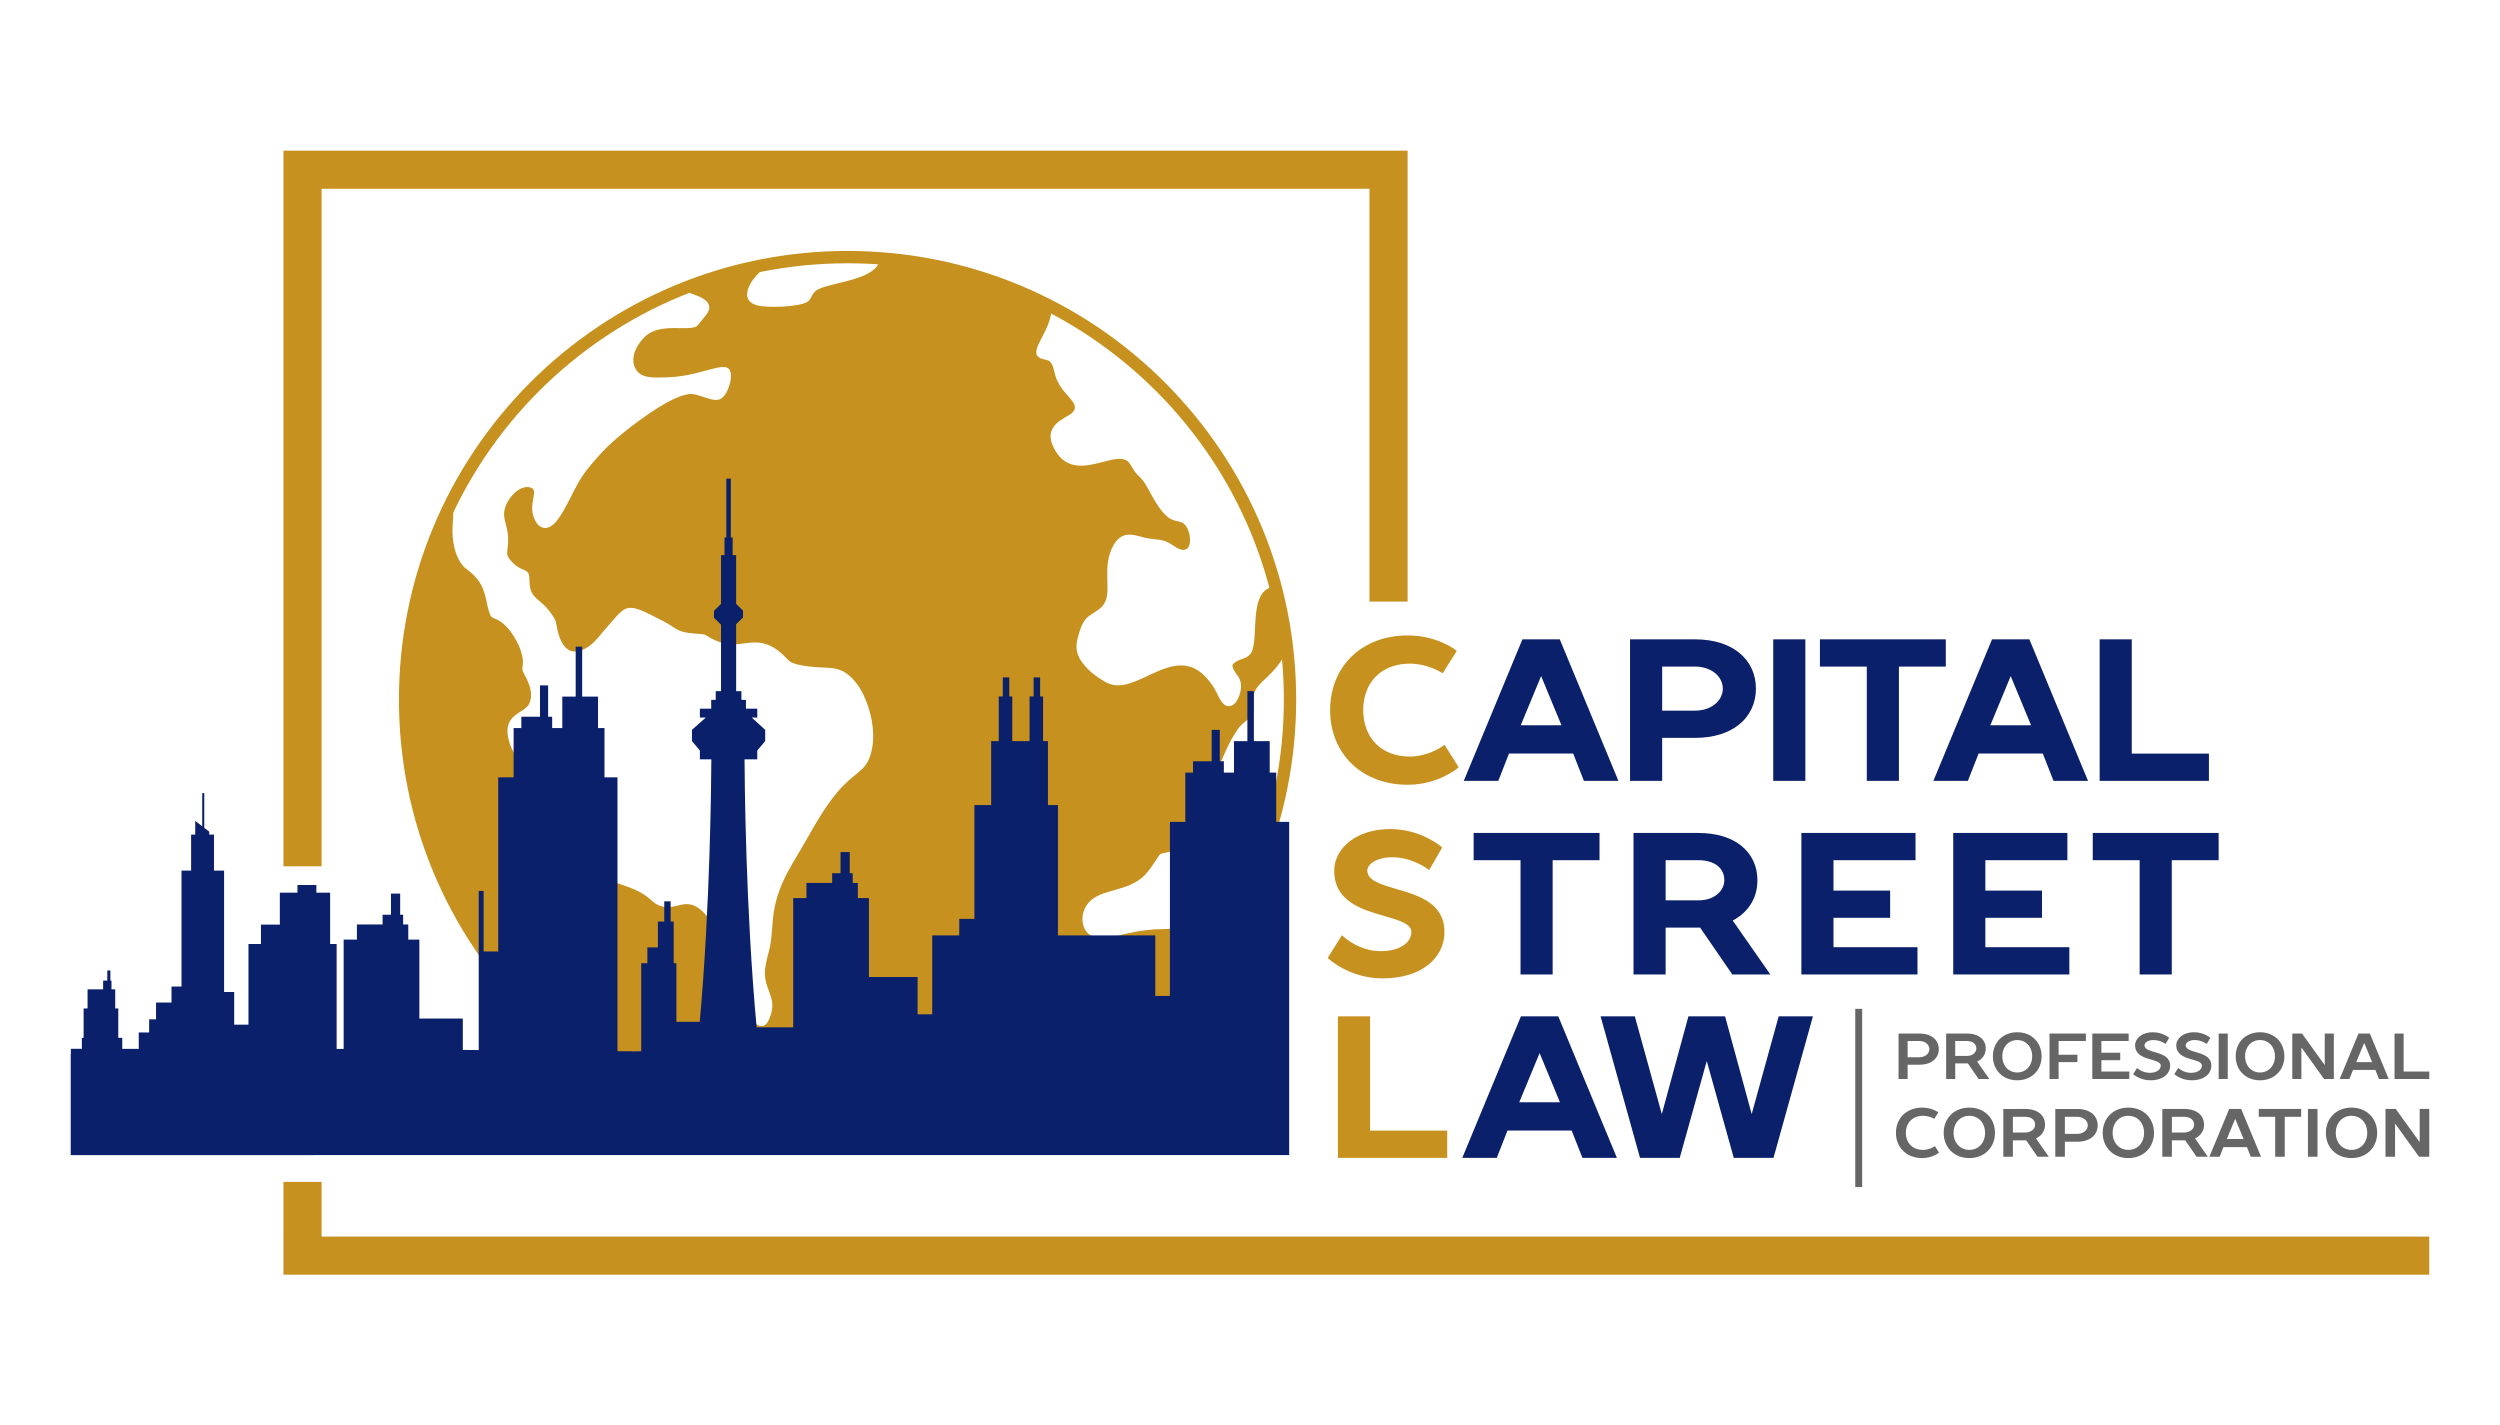 <?xml version="1.0" encoding="UTF-8" standalone="no"?>
<svg
   version="1.1"
   width="841.89"
   height="480"
   id="svg30"
   viewBox="0 0 841.89 480"
   sodipodi:docname="181f830ed33bb6bee0959dab6bffcaeb.cdr"
   xmlns:inkscape="http://www.inkscape.org/namespaces/inkscape"
   xmlns:sodipodi="http://sodipodi.sourceforge.net/DTD/sodipodi-0.dtd"
   xmlns="http://www.w3.org/2000/svg"
   xmlns:svg="http://www.w3.org/2000/svg">
  <defs
     id="defs34" />
  <sodipodi:namedview
     id="namedview32"
     pagecolor="#ffffff"
     bordercolor="#666666"
     borderopacity="1.0"
     inkscape:pageshadow="2"
     inkscape:pageopacity="0.0"
     inkscape:pagecheckerboard="0" />
  <path
     d="M 0,1e-4 V 480 H 841.89 V 1e-4 Z"
     style="fill:none"
     id="path2" />
  <g
     id="Layer1000">
    <path
       d="m 101.879,50.736 h 365.725 4.287 2.131 v 2.131 4.287 143.303 2.131 h -2.131 -8.575 -2.131 V 200.456 63.572 H 108.3 V 289.6 v 2.131 h -2.131 -8.577 -2.131 V 289.6 57.154 52.867 50.736 h 2.131 z"
       style="fill:#c6911e;fill-rule:evenodd"
       id="path4" />
    <g
       id="Layer1001">
      <path
         d="m 285.425,84.508 c 20.449,0 39.964,4.074 57.768,11.444 18.492,7.659 35.133,18.883 49.056,32.806 l -0.006,0.005 c 13.925,13.918 25.151,30.56 32.81,49.047 7.37,17.803 11.445,37.323 11.445,57.772 0,20.449 -4.075,39.97 -11.445,57.772 -7.659,18.486 -18.886,35.129 -32.81,49.045 l 0.006,0.006 c -13.923,13.923 -30.564,25.145 -49.056,32.804 -17.804,7.37 -37.319,11.445 -57.768,11.445 -20.449,0 -39.963,-4.075 -57.772,-11.445 -18.492,-7.659 -35.133,-18.881 -49.058,-32.804 -13.912,-13.912 -25.145,-30.56 -32.804,-49.058 -7.37,-17.803 -11.444,-37.317 -11.444,-57.766 0,-20.449 4.074,-39.964 11.444,-57.768 7.66,-18.497 18.892,-35.144 32.804,-49.056 13.925,-13.923 30.566,-25.146 49.058,-32.806 17.809,-7.37 37.323,-11.444 57.772,-11.444 z m 103.89,47.19 C 375.764,118.147 359.572,107.219 341.614,99.782 324.323,92.624 305.335,88.66 285.425,88.66 c -19.91,0 -38.902,3.964 -56.194,11.122 -17.959,7.437 -34.15,18.365 -47.701,31.916 -13.546,13.551 -24.468,29.731 -31.91,47.701 -7.153,17.291 -11.117,36.267 -11.117,56.183 0,19.915 3.964,38.891 11.117,56.183 7.442,17.97 18.364,34.15 31.91,47.701 26.584,26.584 63.325,43.037 103.895,43.037 19.91,0 38.897,-3.963 56.189,-11.122 17.957,-7.436 34.15,-18.364 47.701,-31.915 13.551,-13.551 24.473,-29.737 31.909,-47.696 v -0.005 c 7.165,-17.298 11.123,-36.279 11.123,-56.183 0,-19.905 -3.958,-38.886 -11.123,-56.183 v -0.006 c -7.431,-17.953 -18.358,-34.144 -31.909,-47.695 z"
         style="fill:#c6911e;fill-rule:evenodd"
         id="path6" />
      <path
         d="m 255.335,91.478 c -6.043,0.977 -18.517,4.566 -23.496,7.006 1.25,0.707 9.523,2.243 6.265,7.169 l -3.204,3.987 c -2.517,2.325 -12.53,-1.346 -17.776,3.792 -2.621,2.568 -4.972,6.833 -3.278,10.426 1.757,3.731 6.151,3.362 10.998,3.206 13.27,-0.428 21.948,-7.842 21.267,0.389 -0.142,1.727 -0.986,4.038 -1.851,5.324 -1.177,1.752 -2.451,2.309 -5.008,1.623 -5.288,-1.421 -5.827,-2.798 -11.473,-0.424 -6.914,2.909 -19.658,12.483 -24.94,18.208 l -3.381,3.803 c -0.996,1.205 -2.192,2.628 -3.154,4.044 -3.828,5.632 -7.258,15.758 -11.33,17.473 -2.228,0.94 -3.781,-0.486 -4.591,-1.921 -3.279,-5.809 1.768,-10.609 -2.009,-11.48 -3.064,-0.705 -6.725,2.749 -8.046,6.199 -1.76,4.599 1.113,6.178 0.774,12.622 -0.153,2.925 -0.95,3.678 0.761,5.676 1.086,1.266 2.315,2.413 4.102,3.101 2.598,0.999 2.223,1.907 2.382,4.707 0.275,4.83 3.054,5.151 5.949,8.514 0.832,0.968 2.251,2.772 2.856,4.35 0.388,1.01 1.355,14.393 10.553,8.788 2.489,-1.516 3.978,-3.752 5.413,-5.363 8.282,-9.305 6.762,-10.556 20.337,-3.475 4.381,2.285 4.164,3.612 10.284,4.119 4.507,0.37 3.022,0.075 5.627,1.537 7.98,4.472 12.268,0.077 18.398,1.973 4.725,1.462 7.067,5.186 8.388,6.004 2.453,1.522 9.077,1.887 12.375,2.009 4.18,0.155 6.687,1.313 9.566,4.818 3.898,4.746 7.125,14.672 5.546,22.569 -1.413,7.061 -4.572,7.134 -9.476,12.122 -5.942,6.042 -9.982,13.968 -14.414,21.545 -3.659,6.253 -7.22,11.464 -8.916,19.783 -0.907,4.452 -0.68,8.98 -1.558,13.173 -0.869,4.146 -2.478,7.638 -1.23,12.171 1.185,4.308 3.233,6.384 1.147,11.738 -0.641,1.646 -1.715,3.533 -3.95,2.46 -6.587,-3.158 -11.338,-40.856 -24.065,-40.772 -2.113,0.014 -3.919,1.041 -6.581,0.975 -2.298,-0.056 -3.864,-0.985 -5.069,-2.104 -8.772,-8.153 -18.58,-3.001 -24.393,-18.764 -3.515,-9.53 -3.803,-11.608 -10.392,-18.376 -1.214,-1.249 -2.42,-2.32 -3.742,-3.437 -1.408,-1.191 -2.309,-2.492 -3.625,-3.583 -1.666,-1.38 -4.743,-5.777 -5.684,-8.677 -3.389,-10.439 4.966,-9.788 6.634,-13.756 1.935,-4.602 -2.131,-9.774 -2.396,-11.109 -0.145,-0.733 0.269,-1.884 0.167,-3.17 -0.341,-4.33 -3.487,-9.595 -6.071,-11.96 -4.657,-4.26 -4.463,0.136 -6.221,-8.125 -0.902,-4.236 -1.966,-6.654 -5.011,-9.413 -1.666,-1.51 -2.22,-1.347 -3.683,-3.502 -1.03,-1.516 -1.651,-3.226 -2.095,-5.108 -1.279,-5.424 -0.214,-8.455 -0.385,-13.429 -1.472,1.88 -4.861,10.334 -5.934,13.207 -3.953,10.597 -6.231,18.945 -8.063,30.283 -0.483,2.989 -1.396,15.899 -1.846,17.095 v 11.341 c 0.442,1.304 0.98,11.617 1.335,14.292 1.815,13.667 4.983,24.91 10.02,37.566 4.521,11.364 10.411,20.973 17.11,30.535 2.939,4.196 4.414,5.576 6.998,8.883 l 13.37,13.898 c 0.874,0.966 1.396,1.155 2.259,1.949 13.138,12.091 33.508,23.619 50.308,29.092 3.158,1.029 9.177,3.184 12.339,3.502 2.973,-1.101 6.645,-3.094 6.947,-6.417 0.425,-4.655 -9.315,-13.681 -7.441,-18.262 1.182,-2.886 7.711,-2.001 10.915,-2.589 1.68,-0.308 3.886,-1.529 5.413,-0.88 1.049,0.446 2.696,2.296 3.506,3.151 2.303,2.437 4.654,4.541 8.666,4.749 9.244,0.478 11.225,-6.873 20.346,-6.143 3.953,0.316 7.723,1.283 11.727,0.277 3.108,-0.782 7.258,-1.932 10.148,-3.072 3.534,-1.393 5.748,-2.55 7.45,-5.72 2.668,-4.966 11.896,-5.965 17.926,-8.752 3.417,-1.579 5.41,-3.476 8.185,-5.293 3.031,-1.985 6.021,-2.747 10.206,-2.909 3.437,-0.135 7.971,-3.506 10.701,-0.946 0.661,4.02 -3.795,9.169 -2.923,12.563 2.115,0.125 3.75,-1.41 5.565,-2.256 2.66,-1.241 3.855,-0.986 6.895,-1.229 4.317,-0.347 5.258,-2.22 13.274,-2.498 4.764,-4.857 11.125,-13.751 14.703,-19.516 1.247,-2.012 3.417,-5.316 4.282,-7.544 -10.481,1.64 -12.058,3.39 -25.201,3.572 -4.585,0.063 -8.349,0.589 -12.662,1.569 -3.802,0.864 -7.944,2.654 -11.671,0.667 -3.214,-1.712 -3.875,-6.623 -1.649,-10.103 3.739,-5.841 12.388,-4.216 18.756,-9.419 2.75,-2.248 5.527,-7.583 6.17,-7.953 0.878,-0.506 3.697,-0.585 5.537,-1.599 5.112,-2.817 6.514,-7.215 8.527,-12.755 2.503,-6.887 5.04,-13.964 7.894,-20.263 0.739,-1.632 1.49,-3.208 2.426,-4.764 1.788,-2.97 2.299,-3.808 4.954,-5.845 3.291,-2.525 1.424,-5.782 2.079,-8.411 1.238,-4.963 7.28,-5.941 11.875,-16.205 -0.3,-6.334 -2.614,-14.298 -4.036,-20.282 -10.248,0.05 -5.699,17.66 -8.732,22.409 -1.587,2.484 -4.522,1.616 -6.264,4.064 0.286,3.126 3.38,3.584 2.851,8.072 -0.302,2.562 -1.991,6.623 -4.954,5.591 -1.831,-0.638 -3.039,-4.457 -4.367,-6.451 -6.803,-10.214 -13.793,-7.519 -22.112,-3.556 -2.054,0.979 -5.34,2.515 -7.863,2.962 -3.966,0.703 -5.898,-0.555 -8.504,-2.285 -0.788,-0.522 -2.401,-1.721 -3.048,-2.351 -3.05,-2.967 -5.477,-5.934 -4.108,-11.058 0.792,-2.965 1.588,-5.668 3.561,-7.25 2.103,-1.683 4.532,-2.401 5.734,-5.047 2.032,-4.471 -1.14,-11.899 2.703,-18.872 3.117,-5.66 7.537,-3.315 11.098,-2.545 1.724,0.374 2.875,0.367 4.544,0.597 3.5,0.48 5.337,2.995 7.386,3.353 3.49,0.611 3.151,-4.532 2.085,-6.85 -1.743,-3.789 -3.953,-1.913 -6.69,-4.116 -4.225,-3.397 -6.274,-9.818 -8.793,-12.771 -0.938,-1.099 -1.807,-1.677 -2.57,-2.823 -0.675,-1.016 -1.448,-2.631 -2.188,-3.22 -4.797,-3.82 -17.562,7.437 -24.232,-3.326 -5.529,-8.926 3.602,-11.136 5.519,-13.007 3.58,-3.497 -4.325,-5.949 -5.929,-13.509 -1.279,-6.026 -3.048,-3.375 -5.48,-5.346 -2.881,-2.332 4.072,-8.804 4.38,-15.536 -2.753,-1.901 -9.18,-4.383 -12.682,-5.838 -4.267,-1.776 -9.184,-3.414 -13.848,-4.714 -10.05,-2.803 -20.537,-4.88 -31.591,-5.488 -2.282,5.462 -14.565,6.443 -19.633,8.502 -3.605,1.465 -2.42,3.437 -4.619,4.68 -2.795,1.577 -13.265,2.017 -16.713,1.049 -6.934,-1.946 -1.312,-9.34 0.76,-11.014 -0.266,-0.406 0.369,-0.35 -0.385,-0.327 z"
         style="fill:#c6911e;fill-rule:evenodd"
         id="path8" />
    </g>
    <path
       d="m 108.3,416.425 h 707.636 2.131 v 2.131 8.577 2.131 h -2.131 -718.347 -2.131 v -2.131 -8.577 -2.131 h 0.003 v -18.419 h 12.839 z"
       style="fill:#c6911e;fill-rule:evenodd"
       id="path11" />
    <path
       d="m 512.714,342.262 h 11.511 0.533 l 0.207,0.499 19.076,46.046 0.458,1.109 h -1.199 -9.867 -0.547 l -0.2,-0.512 -3.417,-8.697 h -21.603 l -3.417,8.697 -0.201,0.512 h -0.546 -9.867 -1.2 l 0.459,-1.109 19.076,-46.046 0.206,-0.499 z m 70.978,47.063 -8.931,-32.029 -8.932,32.029 -0.165,0.59 h -0.607 -12.169 -0.607 l -0.164,-0.59 -12.827,-46.046 -0.284,-1.017 h 1.055 9.867 0.608 l 0.163,0.59 8.925,32.316 8.802,-32.314 0.161,-0.593 h 0.614 11.116 0.613 l 0.162,0.593 8.802,32.312 8.925,-32.315 0.162,-0.59 h 0.609 9.867 1.054 l -0.283,1.017 -12.828,46.046 -0.165,0.59 h -0.607 -12.169 -0.607 z m -58.364,-18.12 -6.859,-16.575 -6.86,16.575 z"
       style="fill:#0a206b;fill-rule:evenodd"
       id="path13" />
    <path
       d="m 624.766,339.734 h 2.327 v 60.01 h -2.327 z"
       style="fill:#666666;fill-rule:evenodd"
       id="path15" />
    <path
       d="m 455.254,220.989 c 4.583,-4.405 11.073,-7.003 18.798,-7.003 9.812,0 15.934,4.761 15.951,4.775 l 0.573,0.447 -0.388,0.614 -3.947,6.249 -0.418,0.662 -0.67,-0.402 c -0.012,-0.007 -4.549,-2.843 -10.443,-2.843 -4.711,0 -8.627,1.56 -11.354,4.287 l -0.002,-0.002 c -2.726,2.728 -4.285,6.644 -4.285,11.357 0,4.711 1.56,8.627 4.287,11.354 2.727,2.727 6.643,4.287 11.354,4.287 6.319,0 11.025,-3.451 11.038,-3.46 l 0.692,-0.508 0.459,0.727 3.947,6.249 0.371,0.588 -0.534,0.451 c -0.018,0.015 -6.476,5.454 -16.63,5.454 -7.725,0 -14.215,-2.599 -18.798,-7.003 -4.655,-4.473 -7.331,-10.796 -7.331,-18.139 0,-7.343 2.675,-13.666 7.331,-18.14 z m 31.296,168.927 h -35.192 -0.804 v -0.804 -46.046 -0.804 h 0.804 9.21 0.804 v 0.804 37.677 h 25.179 0.804 v 0.804 7.565 0.804 z M 454.929,283.025 c 3.188,-2.318 7.674,-3.835 13.268,-3.835 10.16,0 16.945,5.766 16.964,5.783 l 0.511,0.434 -0.335,0.58 -3.618,6.25 -0.453,0.78 -0.721,-0.541 c -0.014,-0.01 -5.045,-3.784 -11.689,-3.784 -2.647,0 -4.651,0.55 -6.048,1.349 h -0.003 c -1.585,0.905 -2.356,2.103 -2.356,3.11 0,3.364 4.545,4.691 9.719,6.2 7.524,2.193 16.264,4.744 16.264,14.52 0,4.4 -2.021,8.51 -5.957,11.414 -3.489,2.574 -8.488,4.19 -14.91,4.19 -10.963,0 -17.948,-6.441 -17.968,-6.459 l -0.5,-0.453 0.359,-0.568 3.947,-6.25 0.518,-0.822 0.709,0.665 c 0.013,0.012 5.092,4.714 12.277,4.714 3.339,0 5.848,-0.725 7.567,-1.836 1.889,-1.222 2.812,-2.917 2.812,-4.596 0,-2.782 -4.139,-3.972 -9.006,-5.371 -7.667,-2.203 -16.978,-4.879 -16.978,-15.349 0,-3.736 1.964,-7.461 5.625,-10.125 z"
       style="fill:#c6911e;fill-rule:evenodd"
       id="path17" />
    <path
       d="m 513.222,215.301 h 11.511 0.533 l 0.207,0.499 19.076,46.046 0.458,1.109 h -1.199 -9.867 -0.547 l -0.2,-0.511 -3.417,-8.697 h -21.603 l -3.417,8.697 -0.201,0.511 h -0.546 -9.867 -1.2 l 0.459,-1.109 19.076,-46.046 0.206,-0.499 z m 229.844,47.653 h -35.192 -0.804 v -0.804 -46.046 -0.804 h 0.804 9.21 0.804 v 0.804 37.677 h 25.179 0.804 v 0.804 7.565 0.804 z m -71.702,-47.653 h 11.511 0.533 l 0.207,0.499 19.076,46.046 0.458,1.109 h -1.199 -9.867 -0.547 l -0.2,-0.511 -3.417,-8.697 h -21.603 l -3.417,8.697 -0.201,0.511 h -0.546 -9.866 -1.2 l 0.459,-1.109 19.076,-46.046 0.206,-0.499 z m 12.615,28.943 -6.859,-16.575 -6.86,16.575 z M 612.87,223.67 v -7.565 -0.804 h 0.804 40.783 0.804 v 0.804 7.565 0.804 h -0.804 -14.984 v 37.677 0.804 h -0.804 -9.209 -0.804 v -0.804 -37.677 h -14.983 -0.804 z M 597.95,215.301 h 9.21 0.804 v 0.804 46.046 0.804 h -0.804 -9.21 -0.804 v -0.804 -46.046 -0.804 z m -49.022,46.85 v -46.046 -0.804 h 0.804 21.049 c 6.372,0 11.351,1.673 14.811,4.442 3.769,3.014 5.727,7.307 5.727,12.149 0,4.844 -1.958,9.136 -5.727,12.15 -3.46,2.768 -8.439,4.442 -14.811,4.442 h -11.036 v 13.668 0.804 h -0.804 -9.21 -0.804 z m 28.573,-35.532 c -1.62,-1.307 -3.916,-2.145 -6.719,-2.145 h -11.036 v 14.837 h 11.036 c 2.804,0 5.099,-0.838 6.719,-2.145 1.711,-1.38 2.672,-3.291 2.672,-5.274 0,-1.982 -0.961,-3.893 -2.672,-5.273 z m -51.663,17.625 -6.859,-16.575 -6.86,16.575 z"
       style="fill:#0a206b;fill-rule:evenodd"
       id="path19" />
    <path
       d="m 496.26,288.875 v -7.565 -0.804 h 0.804 40.783 0.804 v 0.804 7.565 0.804 h -0.804 -14.984 v 37.677 0.804 h -0.804 -9.209 -0.804 v -0.804 -37.677 h -14.983 -0.804 z m 208.494,0 v -7.565 -0.804 h 0.804 40.783 0.804 v 0.804 7.565 0.804 h -0.804 -14.984 v 37.677 0.804 h -0.804 -9.209 -0.804 v -0.804 -37.677 h -14.983 -0.804 z m -8.694,39.285 h -37.495 -0.804 v -0.804 -46.046 -0.804 h 0.804 36.837 0.804 v 0.804 7.565 0.804 h -0.804 -26.823 v 10.232 h 18.271 0.804 v 0.804 7.565 0.804 h -0.804 -18.271 v 9.903 h 27.481 0.804 v 0.804 7.565 0.804 z m -51.138,0 h -37.495 -0.804 v -0.804 -46.046 -0.804 h 0.804 36.837 0.804 v 0.804 7.565 0.804 h -0.804 -26.823 v 10.232 h 18.271 0.804 v 0.804 7.565 0.804 h -0.804 -18.271 v 9.903 h 27.481 0.804 v 0.804 7.565 0.804 z m -94.829,-0.804 v -46.046 -0.804 h 0.804 21.049 c 6.21,0 11.026,1.593 14.365,4.239 3.643,2.89 5.515,7.014 5.515,11.693 0,8.596 -6.16,12.465 -8.326,13.561 l 11.796,16.897 0.881,1.262 h -1.537 -10.853 -0.419 l -0.24,-0.349 -10.613,-15.438 h -11.604 v 14.983 0.804 h -0.804 -9.21 -0.804 z m 28.084,-26.082 c 1.653,-1.311 2.504,-3.119 2.504,-4.835 0,-1.969 -0.781,-3.7 -2.301,-4.906 l 0.002,-0.002 c -1.461,-1.156 -3.615,-1.853 -6.436,-1.853 h -11.036 v 13.521 h 11.036 c 2.689,0 4.774,-0.771 6.231,-1.927 z"
       style="fill:#0a206b;fill-rule:evenodd"
       id="path21" />
    <path
       d="m 639.349,348.053 v 15.306 h 3.059 v -4.809 h 3.937 c 4.264,0 6.559,-2.298 6.559,-5.25 0,-2.952 -2.295,-5.247 -6.559,-5.247 z m 6.997,2.514 c 2.077,0 3.389,1.312 3.389,2.733 0,1.423 -1.312,2.736 -3.389,2.736 h -3.937 v -5.469 z m 9.032,-2.514 v 15.306 h 3.059 v -5.247 h 4.264 l 3.608,5.247 h 3.608 l -4.045,-5.795 v -0.108 c 0,0 2.844,-1.094 2.844,-4.375 0,-2.841 -2.188,-5.028 -6.34,-5.028 z m 10.167,5.028 c 0,1.205 -1.094,2.517 -3.17,2.517 h -3.938 v -5.031 h 3.938 c 2.076,0 3.17,1.094 3.17,2.514 z m 5.577,2.625 c 0,4.702 3.389,8.091 8.198,8.091 4.809,0 8.201,-3.389 8.201,-8.091 0,-4.702 -3.392,-8.091 -8.201,-8.091 -4.809,0 -8.198,3.389 -8.198,8.091 z m 13.226,0 c 0,3.281 -2.184,5.465 -5.028,5.465 -2.841,0 -5.028,-2.184 -5.028,-5.465 0,-3.281 2.188,-5.465 5.028,-5.465 2.844,0 5.028,2.184 5.028,5.465 z m 5.84,7.653 h 3.059 v -5.684 h 6.341 v -2.492 h -6.341 v -4.616 h 9.184 v -2.514 h -12.244 z m 14.409,0 h 12.462 v -2.514 h -9.403 v -3.826 h 6.34 v -2.514 h -6.34 v -3.938 h 9.184 v -2.514 h -12.243 z m 20.42,-15.743 c -3.827,0 -6.011,2.188 -6.011,4.375 0,5.573 8.636,4.153 8.636,6.886 0,1.202 -1.202,2.406 -3.719,2.406 -2.492,0 -4.261,-1.639 -4.261,-1.639 l -1.312,2.076 c 0,0 2.251,2.076 5.792,2.076 4.375,0 6.67,-2.295 6.67,-4.92 0,-5.358 -8.636,-3.827 -8.636,-6.886 0,-0.767 0.983,-1.75 3.059,-1.75 2.295,0 4.045,1.312 4.045,1.312 l 1.205,-2.08 c 0,0 -2.188,-1.858 -5.469,-1.858 z m 13.864,0 c -3.826,0 -6.011,2.188 -6.011,4.375 0,5.573 8.636,4.153 8.636,6.886 0,1.202 -1.202,2.406 -3.719,2.406 -2.492,0 -4.261,-1.639 -4.261,-1.639 l -1.312,2.076 c 0,0 2.251,2.076 5.792,2.076 4.375,0 6.67,-2.295 6.67,-4.92 0,-5.358 -8.636,-3.827 -8.636,-6.886 0,-0.767 0.983,-1.75 3.059,-1.75 2.295,0 4.045,1.312 4.045,1.312 l 1.205,-2.08 c 0,0 -2.188,-1.858 -5.469,-1.858 z m 11.327,0.438 h -3.059 v 15.306 h 3.059 z m 2.669,7.653 c 0,4.702 3.389,8.091 8.198,8.091 4.809,0 8.201,-3.389 8.201,-8.091 0,-4.702 -3.392,-8.091 -8.201,-8.091 -4.809,0 -8.198,3.389 -8.198,8.091 z m 13.226,0 c 0,3.281 -2.184,5.465 -5.028,5.465 -2.841,0 -5.028,-2.184 -5.028,-5.465 0,-3.281 2.188,-5.465 5.028,-5.465 2.844,0 5.028,2.184 5.028,5.465 z m 16.663,2.844 -7.545,-10.497 h -3.278 v 15.306 h 3.059 V 352.862 h 0.111 l 7.542,10.497 h 3.281 v -15.306 h -3.062 v 10.497 z m 15.303,-10.497 h -3.827 l -6.34,15.306 h 3.281 l 1.202,-3.062 h 7.542 l 1.205,3.062 h 3.278 z m -1.969,3.281 h 0.111 l 2.625,6.34 h -5.358 z m 10.278,12.025 h 11.698 v -2.514 h -8.639 v -12.792 h -3.059 z"
       style="fill:#666666;fill-rule:evenodd"
       id="path23" />
    <path
       d="m 647.34,372.993 c -5.296,0 -8.866,3.561 -8.866,8.501 0,4.94 3.57,8.501 8.866,8.501 3.456,0 5.643,-1.839 5.643,-1.839 l -1.382,-2.182 c 0,0 -1.726,1.262 -4.03,1.262 -3.453,0 -5.757,-2.295 -5.757,-5.743 0,-3.447 2.304,-5.742 5.757,-5.742 2.144,0 3.8,1.033 3.8,1.033 l 1.382,-2.182 c 0,0 -2.074,-1.609 -5.413,-1.609 z m 7.209,8.501 c 0,4.94 3.57,8.501 8.635,8.501 5.066,0 8.639,-3.561 8.639,-8.501 0,-4.94 -3.573,-8.501 -8.639,-8.501 -5.066,0 -8.635,3.561 -8.635,8.501 z m 13.931,0 c 0,3.448 -2.301,5.743 -5.296,5.743 -2.992,0 -5.296,-2.295 -5.296,-5.743 0,-3.447 2.304,-5.742 5.296,-5.742 2.995,0 5.296,2.295 5.296,5.742 z m 6.151,-8.041 v 16.082 h 3.222 v -5.513 h 4.491 l 3.8,5.513 h 3.8 l -4.261,-6.089 v -0.113 c 0,0 2.995,-1.149 2.995,-4.597 0,-2.985 -2.304,-5.283 -6.678,-5.283 z m 10.709,5.283 c 0,1.266 -1.152,2.645 -3.339,2.645 h -4.147 v -5.286 h 4.147 c 2.187,0 3.339,1.149 3.339,2.641 z m 6.795,-5.283 v 16.082 h 3.222 v -5.053 h 4.147 c 4.491,0 6.909,-2.415 6.909,-5.516 0,-3.101 -2.418,-5.513 -6.909,-5.513 z m 7.37,2.642 c 2.187,0 3.57,1.379 3.57,2.871 0,1.496 -1.382,2.875 -3.57,2.875 h -4.147 v -5.746 z m 8.592,5.399 c 0,4.94 3.57,8.501 8.635,8.501 5.066,0 8.639,-3.561 8.639,-8.501 0,-4.94 -3.573,-8.501 -8.639,-8.501 -5.066,0 -8.635,3.561 -8.635,8.501 z m 13.931,0 c 0,3.448 -2.301,5.743 -5.296,5.743 -2.992,0 -5.296,-2.295 -5.296,-5.743 0,-3.447 2.304,-5.742 5.296,-5.742 2.995,0 5.296,2.295 5.296,5.742 z m 6.151,-8.041 v 16.082 h 3.222 v -5.513 h 4.491 l 3.8,5.513 h 3.8 l -4.261,-6.089 v -0.113 c 0,0 2.995,-1.149 2.995,-4.597 0,-2.985 -2.304,-5.283 -6.678,-5.283 z m 10.709,5.283 c 0,1.266 -1.152,2.645 -3.339,2.645 h -4.147 v -5.286 h 4.147 c 2.187,0 3.339,1.149 3.339,2.641 z m 15.845,-5.283 h -4.03 l -6.678,16.082 h 3.456 l 1.266,-3.218 h 7.944 l 1.269,3.218 h 3.453 z m -2.074,3.447 h 0.117 l 2.765,6.662 h -5.643 z m 7.994,-3.447 v 2.642 h 5.526 v 13.44 h 3.226 v -13.44 h 5.526 v -2.642 z m 19.782,0 h -3.222 v 16.082 h 3.222 z m 2.812,8.041 c 0,4.94 3.57,8.501 8.635,8.501 5.066,0 8.639,-3.561 8.639,-8.501 0,-4.94 -3.573,-8.501 -8.639,-8.501 -5.066,0 -8.635,3.561 -8.635,8.501 z m 13.931,0 c 0,3.448 -2.301,5.743 -5.296,5.743 -2.992,0 -5.296,-2.295 -5.296,-5.743 0,-3.447 2.304,-5.742 5.296,-5.742 2.995,0 5.296,2.295 5.296,5.742 z m 17.551,2.988 -7.947,-11.029 h -3.453 v 16.082 h 3.222 v -11.029 h 0.117 l 7.944,11.029 h 3.456 v -16.082 h -3.226 v 11.029 z"
       style="fill:#666666;fill-rule:evenodd"
       id="path25" />
    <path
       d="m 218.004,324.373 v -5.324 h 3.547 v -8.725 h 2.144 v -6.796 h 2.144 v 6.796 h 1.034 v 14.049 h 0.908 v 19.718 h 7.867 c 3.542,-39.113 3.875,-81.696 3.905,-88.386 h -3.862 v -2.971 l -2.667,-3.163 v -3.792 l 4.682,-4.156 h -2.015 v -2.971 h 3.814 v -2.969 h 1.525 v -2.929 h 1.776 v -22.48 h -0.068 l -2.3,-2.222 v -1.23 -1.125 l 2.368,-2.325 v -16.427 h 1.173 v -5.94 h 0.621 v -19.843 h 1.512 v 19.843 h 0.621 v 5.94 h 1.173 v 16.427 l 2.3,2.222 v 1.228 1.127 l -2.3,2.257 v 22.548 h 1.776 v 2.929 h 1.525 v 2.969 h 3.814 v 2.971 h -1.877 l 4.544,4.156 v 3.792 l -2.667,3.163 v 2.971 h -4.29 c 0.033,6.796 0.375,50.637 4.076,90.253 h 12.316 v -43.531 h 4.461 v -5.1 h 8.652 v -3.281 h 2.823 v -7.103 h 3.097 v 7.103 h 1.001 v 3.281 h 1.728 v 5.1 h 3.734 v 26.591 h 16.394 v 12.57 h 4.916 v -26.594 h 9.108 v -5.558 h 5.1 v -38.338 h 5.646 v -21.527 h 2.551 v -15.038 h 1.366 v -6.421 h 2.184 v 6.421 h 1.001 v 15.038 h 5.83 v -15.038 h 1.366 v -6.421 h 2.186 v 6.421 h 1.001 v 15.038 h 1.64 v 21.527 h 3.369 v 43.896 h 32.783 v 20.4 h 4.919 v -5.84 -1.716 -5.827 -1.716 -5.827 -1.716 -5.824 -1.716 -5.827 -1.716 -5.827 -1.716 -5.824 -7.543 h 5.19 v -16.59 h 2.596 v -3.824 h 6.282 v -10.565 h 2.732 v 10.565 h 1.366 v 3.824 h 3.414 v -10.597 h 4.509 V 232.754 h 2.186 v 16.817 h 5.329 v 10.597 h 2.184 v 16.59 h 4.373 v 7.543 5.824 1.716 5.827 1.716 5.827 1.716 5.824 1.716 5.827 1.716 5.827 1.716 7.893 51.542 H 23.814 v -34.014 h 0.055 v -1.774 h 3.696 v -3.696 h 0.591 V 339.6 h 1.331 v -6.431 h 5.248 v -2.956 h 1.404 v -3.402 h 1.034 v 3.402 h 0.37 v 2.956 h 1.256 V 339.6 h 1.036 v 9.905 h 1.329 v 3.696 h 5.563 v -5.507 h 3.495 v -4.436 h 2.327 v -5.653 h 5.211 v -5.377 h 3.364 v -39.048 h 3.233 v -12.122 h 1.386 v -4.602 l 2.357,1.801 V 267.087 h 0.692 v 11.699 l 1.663,1.273 v 0.999 h 1.608 v 12.122 h 3.399 v 40.875 h 3.402 v 11.015 h 4.811 v -27.163 h 4.207 v -6.544 h 6.358 v -10.758 h 5.93 v -2.584 h 6.375 v 2.584 h 4.632 v 17.302 h 2.186 v 35.337 h 2.368 v -36.829 h 4.461 v -5.1 h 8.652 v -3.281 h 2.823 v -7.103 h 3.097 v 7.103 h 1.001 v 3.281 h 1.728 v 5.1 h 3.734 v 26.591 h 14.63 v 10.562 l 5.354,0.043 v -53.595 h 1.651 v 20.399 h 4.919 v -5.84 -52.795 h 5.19 v -16.59 h 2.596 v -3.824 h 6.282 v -10.565 h 2.732 v 10.565 h 1.366 v 3.824 h 3.414 v -10.597 h 4.509 v -16.817 h 2.186 v 16.817 h 5.329 v 10.597 h 2.184 v 16.59 h 4.373 v 52.795 7.893 31.528 l 7.015,0.058 v -0.038 h 0.984 v -29.643 z"
       style="fill:#0a206b;fill-rule:evenodd"
       id="path27" />
  </g>
</svg>
